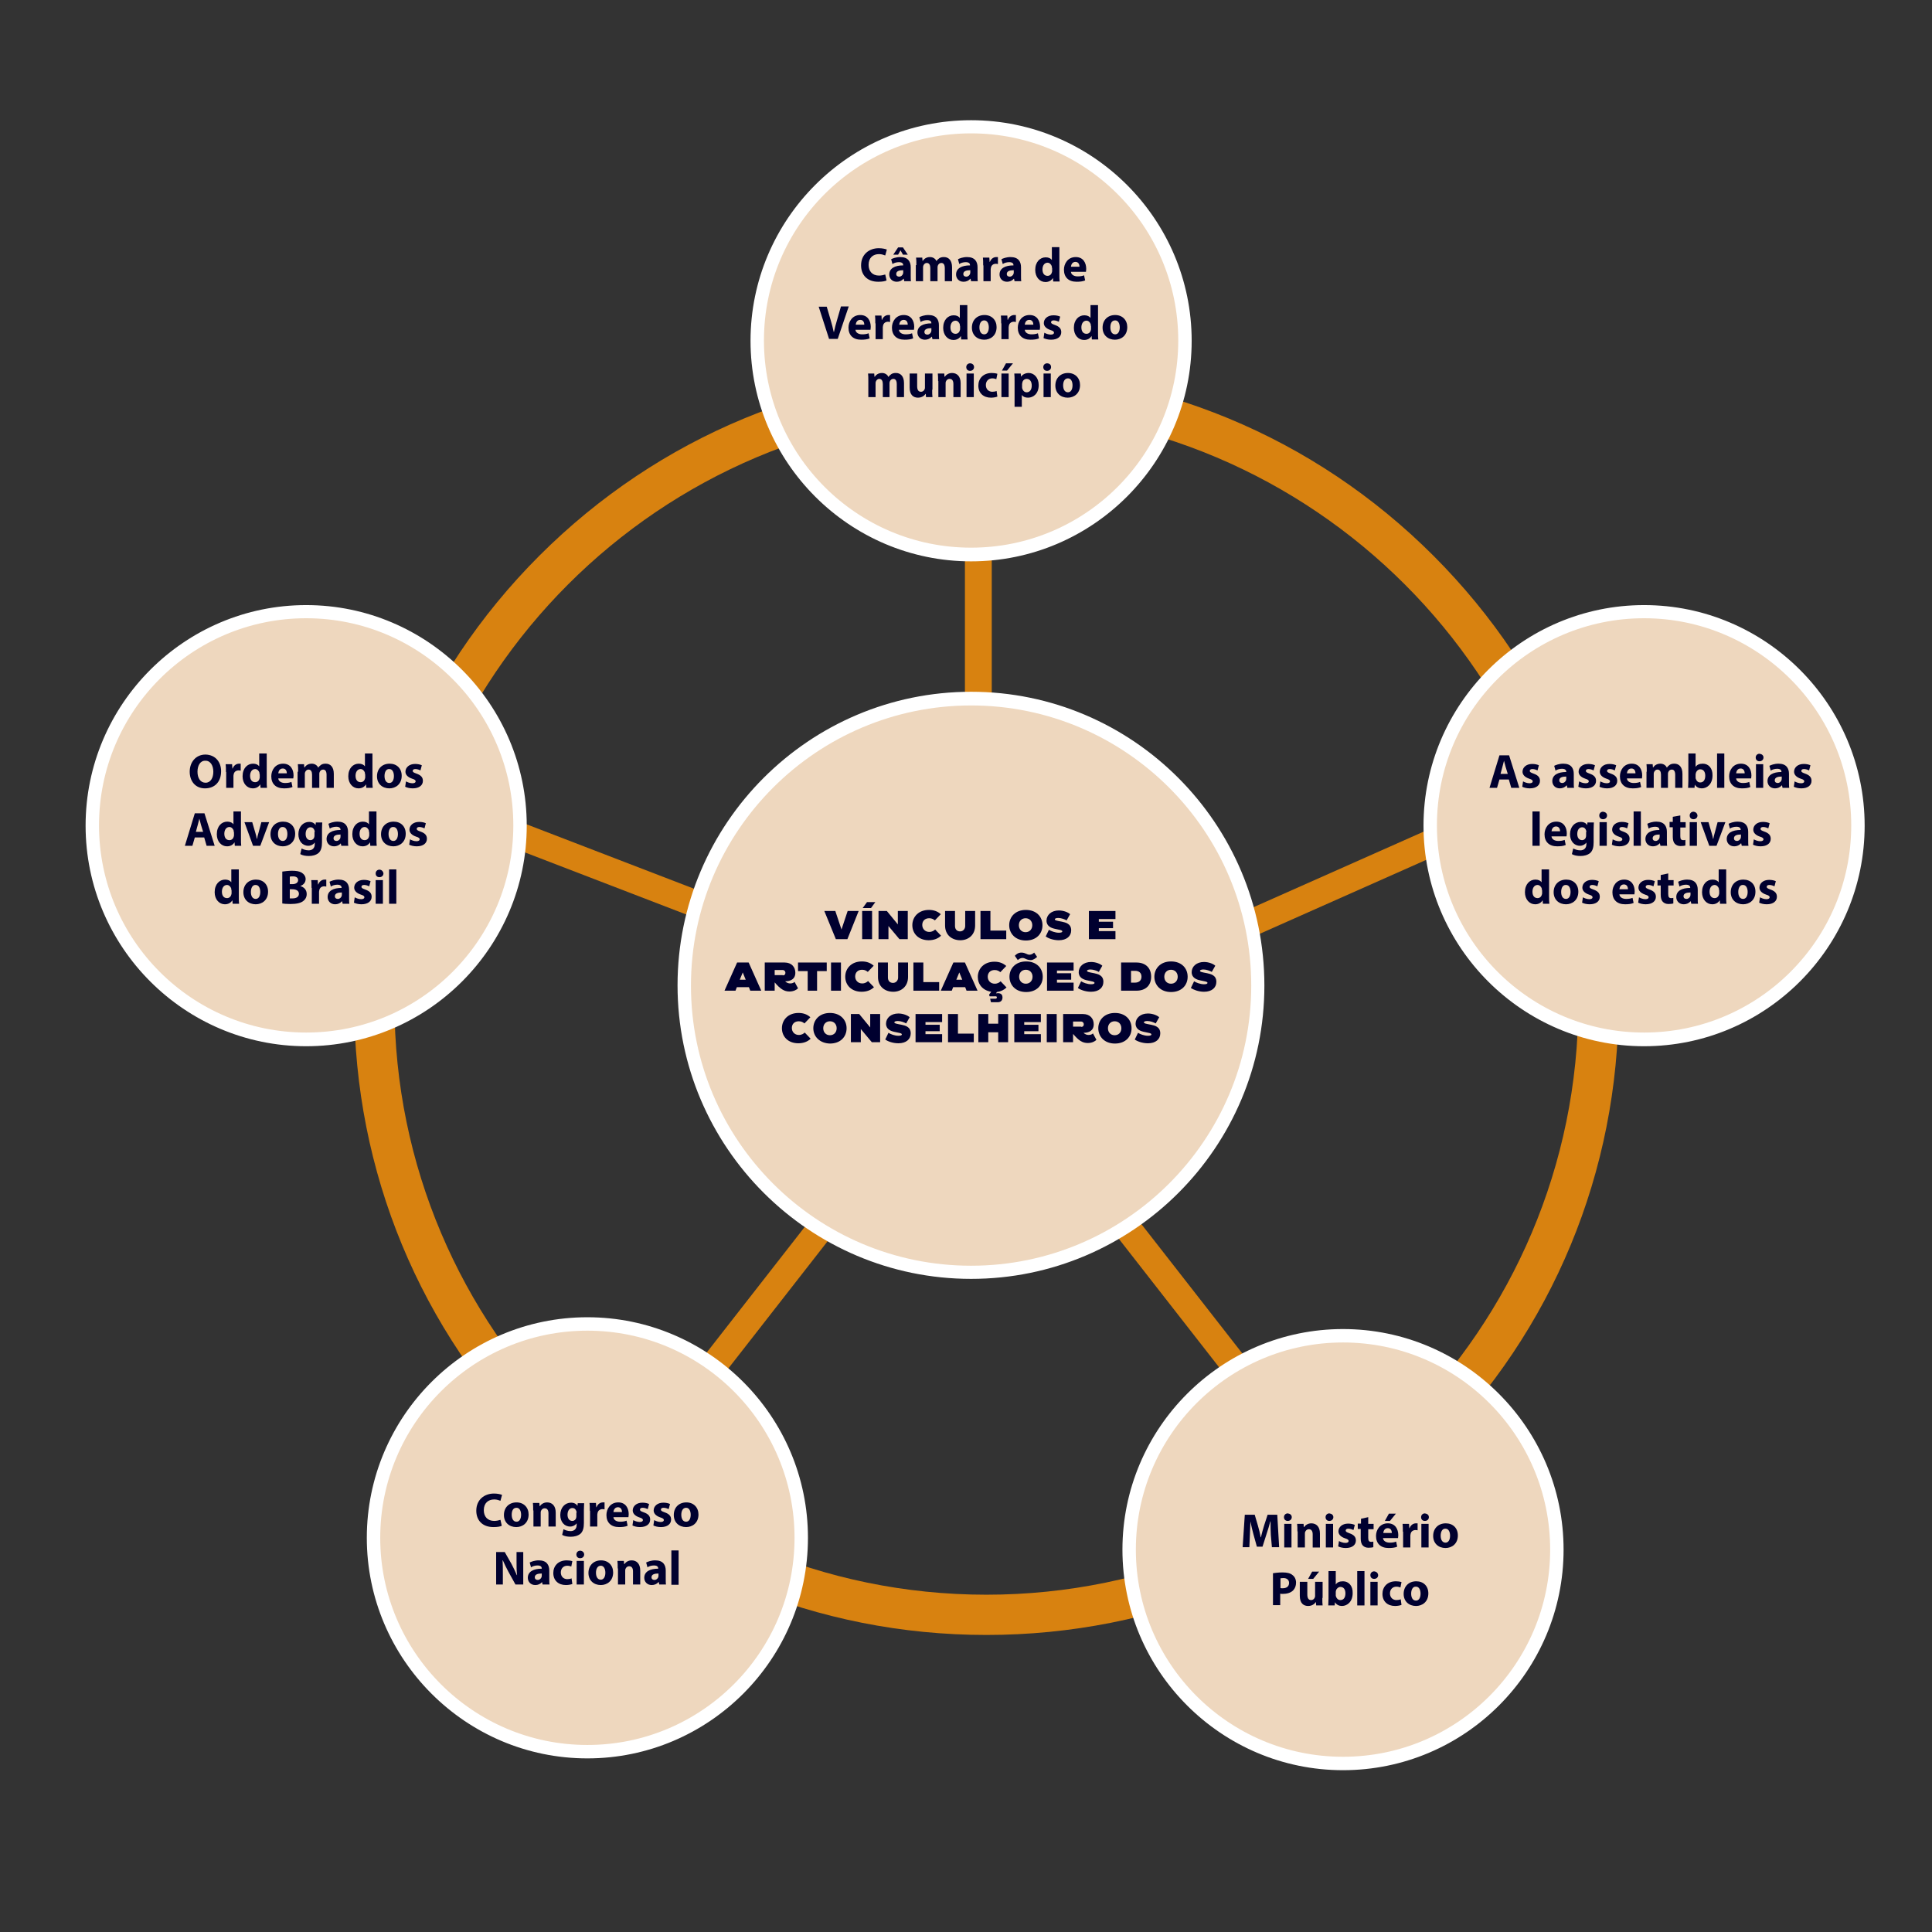 <?xml version="1.0" encoding="utf-8"?>
<!-- Generator: Adobe Illustrator 28.1.0, SVG Export Plug-In . SVG Version: 6.00 Build 0)  -->
<svg version="1.1" id="Layer_1" xmlns="http://www.w3.org/2000/svg" xmlns:xlink="http://www.w3.org/1999/xlink" x="0px" y="0px"
	 viewBox="0 0 720 720" style="enable-background:new 0 0 720 720;" xml:space="preserve">
<rect x="0" y="0" width="720" height="720" fill="#333333" stroke="none"/>
<style type="text/css">
	.st0{fill:#D88210;}
	.st1{fill:#EED7BE;}
	.st2{fill:#FFFFFF;}
	.st3{fill:#00002F;}
</style>
<g>
	<g>
		<g>
			
				<rect x="244.2" y="237.6" transform="matrix(0.359 -0.933 0.933 0.359 -151.119 445.821)" class="st0" width="10" height="190.8"/>
		</g>
		<g>
			<rect x="359.6" y="176.9" class="st0" width="10" height="190.8"/>
		</g>
		<g>
			
				<rect x="397.4" y="327.3" transform="matrix(0.914 -0.406 0.406 0.914 -92.432 228.475)" class="st0" width="190.8" height="10"/>
		</g>
		<g>
			
				<rect x="199.8" y="466.6" transform="matrix(0.615 -0.788 0.788 0.615 -258.257 414.343)" class="st0" width="190.8" height="10"/>
		</g>
		<g>
			
				<rect x="426.1" y="376.3" transform="matrix(0.788 -0.615 0.615 0.788 -198.897 364.848)" class="st0" width="10" height="190.8"/>
		</g>
	</g>
	<g>
		<path class="st0" d="M367.6,609.3c-62.9,0-122.1-24.5-166.6-69s-69-103.7-69-166.6c0-62.9,24.5-122.1,69-166.6s103.7-69,166.6-69
			c62.9,0,122.1,24.5,166.6,69s69,103.7,69,166.6c0,62.9-24.5,122.1-69,166.6S430.6,609.3,367.6,609.3z M367.6,153.1
			c-121.6,0-220.6,99-220.6,220.6c0,121.6,99,220.6,220.6,220.6c121.6,0,220.6-99,220.6-220.6C588.2,252.1,489.3,153.1,367.6,153.1z
			"/>
	</g>
</g>
<g>
	<g>
		<g>
			<circle class="st1" cx="361.9" cy="367.3" r="106.9"/>
		</g>
		<g>
			<path class="st2" d="M361.9,476.6c-60.3,0-109.4-49.1-109.4-109.4s49.1-109.4,109.4-109.4S471.2,307,471.2,367.3
				S422.2,476.6,361.9,476.6z M361.9,262.9c-57.5,0-104.4,46.8-104.4,104.4s46.8,104.4,104.4,104.4c57.5,0,104.4-46.8,104.4-104.4
				S419.4,262.9,361.9,262.9z"/>
		</g>
	</g>
	<g>
		<g>
			<path class="st3" d="M307.2,339.5h4.1l2.3,6.9l2.3-6.9h4.1l-4.2,10.5h-4.3L307.2,339.5z"/>
			<path class="st3" d="M321.3,339.5h3.7V350h-3.7V339.5z M323.1,336.2h3.1l-1.6,2.2h-3.1L323.1,336.2z"/>
			<path class="st3" d="M327.4,339.5h3.1l4.1,5v-5h3.7V350h-3.1l-4.1-4.9v4.9h-3.7V339.5z"/>
			<path class="st3" d="M340,344.8c0-3.1,2.3-5.7,6.2-5.7c1.9,0,3.3,0.6,4.4,1.6l-2.2,2.3c-0.5-0.4-1.1-0.8-2.1-0.8
				c-1.6,0-2.6,1-2.6,2.5c0,1.5,1.1,2.6,2.6,2.6c1.1,0,1.8-0.5,2.2-0.9l2.2,2.3c-1.1,1.1-2.7,1.7-4.6,1.7
				C342.3,350.4,340,347.9,340,344.8z"/>
			<path class="st3" d="M352.2,344.9v-5.4h3.7v5.6c0,1.2,0.7,2,1.9,2c1.1,0,1.9-0.9,1.9-2v-5.6h3.7v5.4c0,3.6-2.6,5.5-5.5,5.5
				C354.8,350.4,352.2,348.5,352.2,344.9z"/>
			<path class="st3" d="M365.4,339.5h3.7v7.3h5.9v3.2h-9.6V339.5z"/>
			<path class="st3" d="M376.1,344.8c0-3.1,2.3-5.7,6.2-5.7s6.2,2.5,6.2,5.7s-2.3,5.7-6.2,5.7S376.1,347.9,376.1,344.8z
				 M384.7,344.8c0-1.5-1-2.6-2.5-2.6s-2.5,1.1-2.5,2.6s1,2.6,2.5,2.6S384.7,346.3,384.7,344.8z"/>
			<path class="st3" d="M389.7,349l1.2-2.5c0.8,0.5,2.3,1.1,3.7,1.1c0.9,0,1.3-0.2,1.3-0.5c0-0.5-1.2-0.6-2.5-0.9
				c-1.6-0.3-3.4-1-3.4-3.1c0-2.1,1.8-3.8,4.6-3.8c1.9,0,3.6,0.8,4.2,1.4l-1.3,2.3c-0.7-0.4-2-0.9-3.1-0.9c-0.8,0-1.3,0.2-1.3,0.5
				c0,0.4,0.6,0.5,2.7,0.9c1.3,0.3,3.4,0.7,3.4,3.2c0,2.2-1.7,3.7-4.6,3.7C392.4,350.4,390.5,349.6,389.7,349z"/>
			<path class="st3" d="M405.8,339.5h9.9v3h-6.2v1h5.3v2.4h-5.3v1.1h6.2v3h-9.9V339.5z"/>
			<path class="st3" d="M274.7,358.7h4.3l4.7,10.5h-4.1l-0.5-1.3h-4.5l-0.5,1.3H270L274.7,358.7z M277.9,365.1l-1.1-2.7h0l-1.1,2.7
				H277.9z"/>
			<path class="st3" d="M288.7,366.1v3.1H285v-10.5h7.4c2.6,0,4,1.7,4,3.8c0,2.4-1.8,3.2-3.8,3.2c0.6,0.6,1.3,0.8,1.9,0.8
				c0.8,0,1.4-0.3,1.6-0.6l1.3,2.4c-0.4,0.5-1.6,1.2-3.2,1.2C292.3,369.5,290.8,368.6,288.7,366.1z M291.7,363.5c0.7,0,1-0.4,1-1
				c0-0.5-0.4-1-1-1h-3v1.9H291.7z"/>
			<path class="st3" d="M301,361.9h-3.6v-3.2h10.7v3.2h-3.6v7.3H301V361.9z"/>
			<path class="st3" d="M309.7,358.7h3.7v10.5h-3.7V358.7z"/>
			<path class="st3" d="M315,364c0-3.1,2.3-5.7,6.2-5.7c1.9,0,3.3,0.6,4.4,1.6l-2.2,2.3c-0.5-0.4-1.1-0.8-2.1-0.8
				c-1.6,0-2.6,1-2.6,2.5c0,1.5,1.1,2.6,2.6,2.6c1.1,0,1.8-0.5,2.2-0.9l2.2,2.3c-1.1,1.1-2.7,1.7-4.6,1.7
				C317.3,369.6,315,367.1,315,364z"/>
			<path class="st3" d="M327.2,364.1v-5.4h3.7v5.6c0,1.2,0.7,2,1.9,2c1.1,0,1.9-0.9,1.9-2v-5.6h3.7v5.4c0,3.6-2.6,5.5-5.5,5.5
				C329.8,369.6,327.2,367.7,327.2,364.1z"/>
			<path class="st3" d="M340.4,358.7h3.7v7.3h5.9v3.2h-9.6V358.7z"/>
			<path class="st3" d="M355.3,358.7h4.3l4.7,10.5h-4.1l-0.5-1.3h-4.5l-0.5,1.3h-4.1L355.3,358.7z M358.6,365.1l-1.1-2.7h0l-1.1,2.7
				H358.6z"/>
			<path class="st3" d="M373.6,371.7c0,1.2-0.7,1.8-1.8,1.8h-2.5l-0.3-1.3h1.6c0.5,0,0.9,0,0.9-0.5s-0.5-0.4-0.9-0.4h-1.8l-0.2-0.6
				l0.8-1.1c-3.2-0.5-5-2.8-5-5.5c0-3.1,2.3-5.7,6.2-5.7c1.9,0,3.3,0.6,4.4,1.6l-2.2,2.3c-0.5-0.4-1.1-0.8-2.1-0.8
				c-1.6,0-2.6,1-2.6,2.5c0,1.5,1.1,2.6,2.6,2.6c1.1,0,1.8-0.5,2.2-0.9l2.2,2.3c-0.9,0.9-2.1,1.5-3.6,1.7l-0.3,0.5
				C372.2,370,373.6,370.1,373.6,371.7z"/>
			<path class="st3" d="M376.2,364c0-3.1,2.3-5.7,6.2-5.7s6.2,2.5,6.2,5.7s-2.3,5.7-6.2,5.7S376.2,367.1,376.2,364z M378.2,356.2
				c0.4-0.5,1.3-1.2,2.4-1.2c1.6,0,2,0.8,3.1,0.8c0.7,0,1.4-0.5,1.7-0.8l1.1,1.6c-0.5,0.5-1.5,1.2-2.3,1.2c-1.7,0-2.1-0.8-3.2-0.8
				c-0.7,0-1.4,0.5-1.7,0.8L378.2,356.2z M384.8,364c0-1.5-1-2.6-2.5-2.6s-2.5,1.1-2.5,2.6s1,2.6,2.5,2.6S384.8,365.5,384.8,364z"/>
			<path class="st3" d="M390.2,358.7h9.9v3h-6.2v1h5.3v2.4h-5.3v1.1h6.2v3h-9.9V358.7z"/>
			<path class="st3" d="M401.7,368.2l1.2-2.5c0.8,0.5,2.3,1.1,3.7,1.1c0.9,0,1.3-0.2,1.3-0.5c0-0.5-1.2-0.6-2.5-0.9
				c-1.6-0.3-3.4-1-3.4-3.1c0-2.1,1.8-3.8,4.6-3.8c1.9,0,3.6,0.8,4.2,1.4l-1.3,2.3c-0.7-0.4-2-0.9-3.1-0.9c-0.8,0-1.3,0.2-1.3,0.5
				c0,0.4,0.6,0.5,2.7,0.9c1.3,0.3,3.4,0.7,3.4,3.2c0,2.2-1.7,3.7-4.6,3.7C404.4,369.6,402.5,368.8,401.7,368.2z"/>
			<path class="st3" d="M417.8,358.7h5.7c3.5,0,5.5,2.1,5.5,5.3s-2,5.2-5.5,5.2h-5.7V358.7z M423,366.2c1.3,0,2.4-0.7,2.4-2.2
				c0-1.5-1-2.2-2.4-2.2h-1.5v4.4H423z"/>
			<path class="st3" d="M430.2,364c0-3.1,2.3-5.7,6.2-5.7s6.2,2.5,6.2,5.7s-2.3,5.7-6.2,5.7S430.2,367.1,430.2,364z M438.9,364
				c0-1.5-1-2.6-2.5-2.6s-2.5,1.1-2.5,2.6s1,2.6,2.5,2.6S438.9,365.5,438.9,364z"/>
			<path class="st3" d="M443.8,368.2l1.2-2.5c0.8,0.5,2.3,1.1,3.7,1.1c0.9,0,1.3-0.2,1.3-0.5c0-0.5-1.2-0.6-2.5-0.9
				c-1.6-0.3-3.4-1-3.4-3.1c0-2.1,1.8-3.8,4.6-3.8c1.9,0,3.6,0.8,4.2,1.4l-1.3,2.3c-0.7-0.4-2-0.9-3.1-0.9c-0.8,0-1.3,0.2-1.3,0.5
				c0,0.4,0.6,0.5,2.7,0.9c1.3,0.3,3.4,0.7,3.4,3.2c0,2.2-1.7,3.7-4.6,3.7C446.6,369.6,444.7,368.8,443.8,368.2z"/>
			<path class="st3" d="M291.4,383.2c0-3.1,2.3-5.7,6.2-5.7c1.9,0,3.3,0.6,4.4,1.6l-2.2,2.3c-0.5-0.4-1.1-0.8-2.1-0.8
				c-1.6,0-2.6,1-2.6,2.5s1.1,2.6,2.6,2.6c1.1,0,1.8-0.5,2.2-0.9l2.2,2.3c-1.1,1.1-2.7,1.7-4.6,1.7
				C293.7,388.8,291.4,386.3,291.4,383.2z"/>
			<path class="st3" d="M303.1,383.2c0-3.1,2.3-5.7,6.2-5.7c3.8,0,6.2,2.5,6.2,5.7s-2.3,5.7-6.2,5.7
				C305.5,388.8,303.1,386.3,303.1,383.2z M311.8,383.2c0-1.5-1-2.6-2.5-2.6s-2.5,1.1-2.5,2.6s1,2.6,2.5,2.6
				S311.8,384.7,311.8,383.2z"/>
			<path class="st3" d="M317.1,377.9h3.1l4.1,5v-5h3.7v10.5h-3.1l-4.1-4.9v4.9h-3.7V377.9z"/>
			<path class="st3" d="M329.9,387.4l1.2-2.5c0.8,0.5,2.3,1.1,3.7,1.1c0.9,0,1.3-0.2,1.3-0.5c0-0.5-1.2-0.6-2.5-0.9
				c-1.6-0.3-3.4-1-3.4-3.1c0-2.1,1.8-3.8,4.6-3.8c1.9,0,3.6,0.8,4.2,1.4l-1.3,2.3c-0.7-0.4-2-0.9-3.1-0.9c-0.8,0-1.3,0.2-1.3,0.5
				c0,0.4,0.6,0.5,2.7,0.9c1.3,0.3,3.4,0.7,3.4,3.2c0,2.2-1.7,3.7-4.6,3.7C332.6,388.8,330.7,388,329.9,387.4z"/>
			<path class="st3" d="M341.2,377.9h9.9v3h-6.2v1h5.3v2.4h-5.3v1.1h6.2v3h-9.9V377.9z"/>
			<path class="st3" d="M353.3,377.9h3.7v7.3h5.9v3.2h-9.6V377.9z"/>
			<path class="st3" d="M364.6,377.9h3.7v3.6h3.7v-3.6h3.7v10.5H372v-3.7h-3.7v3.7h-3.7V377.9z"/>
			<path class="st3" d="M378,377.9h9.9v3h-6.2v1h5.3v2.4h-5.3v1.1h6.2v3H378V377.9z"/>
			<path class="st3" d="M390.1,377.9h3.7v10.5h-3.7V377.9z"/>
			<path class="st3" d="M399.9,385.3v3.1h-3.7v-10.5h7.4c2.6,0,4,1.7,4,3.8c0,2.4-1.8,3.2-3.8,3.2c0.6,0.6,1.3,0.8,1.9,0.8
				c0.8,0,1.4-0.3,1.6-0.6l1.3,2.4c-0.4,0.5-1.6,1.2-3.2,1.2C403.4,388.7,402,387.8,399.9,385.3z M402.9,382.7c0.7,0,1-0.4,1-1
				c0-0.5-0.4-1-1-1h-3v1.9H402.9z"/>
			<path class="st3" d="M409.3,383.2c0-3.1,2.3-5.7,6.2-5.7s6.2,2.5,6.2,5.7s-2.3,5.7-6.2,5.7S409.3,386.3,409.3,383.2z
				 M417.9,383.2c0-1.5-1-2.6-2.5-2.6s-2.5,1.1-2.5,2.6s1,2.6,2.5,2.6S417.9,384.7,417.9,383.2z"/>
			<path class="st3" d="M422.9,387.4l1.2-2.5c0.8,0.5,2.3,1.1,3.7,1.1c0.9,0,1.3-0.2,1.3-0.5c0-0.5-1.2-0.6-2.5-0.9
				c-1.6-0.3-3.4-1-3.4-3.1c0-2.1,1.8-3.8,4.6-3.8c1.9,0,3.6,0.8,4.2,1.4l-1.3,2.3c-0.7-0.4-2-0.9-3.1-0.9c-0.8,0-1.3,0.2-1.3,0.5
				c0,0.4,0.6,0.5,2.7,0.9c1.3,0.3,3.4,0.7,3.4,3.2c0,2.2-1.7,3.7-4.6,3.7C425.6,388.8,423.7,388,422.9,387.4z"/>
		</g>
	</g>
</g>
<g>
	<g>
		<g>
			<circle class="st1" cx="361.9" cy="126.9" r="79.7"/>
		</g>
		<g>
			<path class="st2" d="M361.9,209.2c-45.3,0-82.2-36.9-82.2-82.2s36.9-82.2,82.2-82.2s82.2,36.9,82.2,82.2S407.2,209.2,361.9,209.2
				z M361.9,49.7c-42.6,0-77.2,34.6-77.2,77.2c0,42.6,34.6,77.2,77.2,77.2c42.6,0,77.2-34.6,77.2-77.2
				C439.1,84.3,404.5,49.7,361.9,49.7z"/>
		</g>
	</g>
	<g>
		<g>
			<path class="st3" d="M330.4,104.5c-0.5,0.3-1.6,0.5-3.1,0.5c-4.2,0-6.4-2.6-6.4-6.1c0-4.1,3-6.4,6.6-6.4c1.4,0,2.5,0.3,3,0.5
				l-0.6,2.2c-0.6-0.2-1.3-0.5-2.3-0.5c-2.2,0-3.9,1.3-3.9,4c0,2.4,1.4,4,3.9,4c0.8,0,1.7-0.2,2.3-0.4L330.4,104.5z"/>
			<path class="st3" d="M337,104.8l-0.2-0.9h-0.1c-0.6,0.7-1.5,1.1-2.5,1.1c-1.8,0-2.8-1.3-2.8-2.7c0-2.3,2.1-3.4,5.2-3.4v-0.1
				c0-0.5-0.3-1.1-1.6-1.1c-0.9,0-1.9,0.3-2.4,0.7l-0.5-1.8c0.6-0.3,1.8-0.8,3.4-0.8c2.9,0,3.9,1.7,3.9,3.8v3.1c0,0.8,0,1.7,0.1,2.1
				H337z M336.5,92.2l1.8,2.7h-1.8l-0.9-1.6h0l-0.9,1.6h-1.8l1.8-2.7H336.5z M336.6,100.7c-1.4,0-2.6,0.3-2.6,1.4c0,0.7,0.5,1,1.1,1
				c0.7,0,1.2-0.5,1.4-1c0-0.1,0.1-0.3,0.1-0.5V100.7z"/>
			<path class="st3" d="M341.5,98.8c0-1.1,0-2-0.1-2.8h2.3l0.1,1.2h0.1c0.4-0.6,1.2-1.4,2.7-1.4c1.1,0,2,0.6,2.4,1.5h0
				c0.3-0.5,0.7-0.8,1.1-1.1c0.5-0.3,1-0.4,1.7-0.4c1.7,0,3,1.2,3,3.8v5.2h-2.7v-4.8c0-1.3-0.4-2-1.3-2c-0.6,0-1.1,0.4-1.3,1
				c-0.1,0.2-0.1,0.5-0.1,0.7v5.1h-2.7v-4.9c0-1.1-0.4-1.9-1.3-1.9c-0.7,0-1.1,0.5-1.3,1c-0.1,0.2-0.1,0.5-0.1,0.7v5.1h-2.7V98.8z"
				/>
			<path class="st3" d="M361.9,104.8l-0.2-0.9h-0.1c-0.6,0.7-1.5,1.1-2.5,1.1c-1.8,0-2.8-1.3-2.8-2.7c0-2.3,2.1-3.4,5.2-3.4v-0.1
				c0-0.5-0.3-1.1-1.6-1.1c-0.9,0-1.9,0.3-2.4,0.7l-0.5-1.8c0.6-0.3,1.8-0.8,3.4-0.8c2.9,0,3.9,1.7,3.9,3.8v3.1c0,0.8,0,1.7,0.1,2.1
				H361.9z M361.6,100.7c-1.4,0-2.6,0.3-2.6,1.4c0,0.7,0.5,1,1.1,1c0.7,0,1.2-0.5,1.4-1c0-0.1,0.1-0.3,0.1-0.5V100.7z"/>
			<path class="st3" d="M366.4,98.9c0-1.3,0-2.1-0.1-2.9h2.4l0.1,1.6h0.1c0.5-1.3,1.5-1.8,2.4-1.8c0.3,0,0.4,0,0.6,0v2.6
				c-0.2,0-0.4-0.1-0.7-0.1c-1,0-1.7,0.5-1.9,1.4c0,0.2-0.1,0.4-0.1,0.6v4.5h-2.7V98.9z"/>
			<path class="st3" d="M378.1,104.8l-0.2-0.9h-0.1c-0.6,0.7-1.5,1.1-2.5,1.1c-1.8,0-2.8-1.3-2.8-2.7c0-2.3,2.1-3.4,5.2-3.4v-0.1
				c0-0.5-0.3-1.1-1.6-1.1c-0.9,0-1.9,0.3-2.4,0.7l-0.5-1.8c0.6-0.3,1.8-0.8,3.4-0.8c2.9,0,3.9,1.7,3.9,3.8v3.1c0,0.8,0,1.7,0.1,2.1
				H378.1z M377.8,100.7c-1.4,0-2.6,0.3-2.6,1.4c0,0.7,0.5,1,1.1,1c0.7,0,1.2-0.5,1.4-1c0-0.1,0.1-0.3,0.1-0.5V100.7z"/>
			<path class="st3" d="M394.8,92.1v10.2c0,1,0,2,0.1,2.6h-2.4l-0.1-1.3h0c-0.6,1-1.6,1.5-2.8,1.5c-2.1,0-3.8-1.8-3.8-4.5
				c0-3,1.8-4.7,3.9-4.7c1.1,0,1.9,0.4,2.3,1h0v-4.8H394.8z M392,99.8c0-0.1,0-0.3,0-0.5c-0.2-0.7-0.8-1.4-1.6-1.4
				c-1.2,0-1.9,1.1-1.9,2.5c0,1.5,0.7,2.4,1.9,2.4c0.8,0,1.4-0.5,1.6-1.3c0.1-0.2,0.1-0.4,0.1-0.6V99.8z"/>
			<path class="st3" d="M399.1,101.3c0.1,1.1,1.2,1.7,2.5,1.7c0.9,0,1.7-0.1,2.4-0.4l0.4,1.9c-0.9,0.4-2,0.5-3.2,0.5
				c-3,0-4.7-1.7-4.7-4.5c0-2.2,1.4-4.7,4.4-4.7c2.8,0,3.9,2.2,3.9,4.4c0,0.5-0.1,0.9-0.1,1.1H399.1z M402.3,99.4
				c0-0.7-0.3-1.8-1.5-1.8c-1.2,0-1.6,1-1.7,1.8H402.3z"/>
			<path class="st3" d="M309,126.4l-3.9-12.1h3l1.5,5.1c0.4,1.4,0.8,2.8,1.1,4.3h0.1c0.3-1.5,0.7-2.9,1.1-4.3l1.5-5.2h2.9l-4.1,12.1
				H309z"/>
			<path class="st3" d="M318.8,122.9c0.1,1.1,1.2,1.7,2.5,1.7c0.9,0,1.7-0.1,2.4-0.4l0.4,1.9c-0.9,0.4-2,0.5-3.2,0.5
				c-3,0-4.7-1.7-4.7-4.5c0-2.2,1.4-4.7,4.4-4.7c2.8,0,3.9,2.2,3.9,4.4c0,0.5-0.1,0.9-0.1,1.1H318.8z M322.1,121
				c0-0.7-0.3-1.8-1.5-1.8c-1.2,0-1.6,1-1.7,1.8H322.1z"/>
			<path class="st3" d="M326.2,120.5c0-1.3,0-2.1-0.1-2.9h2.4l0.1,1.6h0.1c0.5-1.3,1.5-1.8,2.4-1.8c0.3,0,0.4,0,0.6,0v2.6
				c-0.2,0-0.4-0.1-0.7-0.1c-1,0-1.7,0.5-1.9,1.4c0,0.2-0.1,0.4-0.1,0.6v4.5h-2.7V120.5z"/>
			<path class="st3" d="M335,122.9c0.1,1.1,1.2,1.7,2.5,1.7c0.9,0,1.7-0.1,2.4-0.4l0.4,1.9c-0.9,0.4-2,0.5-3.2,0.5
				c-3,0-4.7-1.7-4.7-4.5c0-2.2,1.4-4.7,4.4-4.7c2.8,0,3.9,2.2,3.9,4.4c0,0.5-0.1,0.9-0.1,1.1H335z M338.3,121
				c0-0.7-0.3-1.8-1.5-1.8c-1.2,0-1.6,1-1.7,1.8H338.3z"/>
			<path class="st3" d="M347.5,126.4l-0.2-0.9h-0.1c-0.6,0.7-1.5,1.1-2.5,1.1c-1.8,0-2.8-1.3-2.8-2.7c0-2.3,2.1-3.4,5.2-3.4v-0.1
				c0-0.5-0.3-1.1-1.6-1.1c-0.9,0-1.9,0.3-2.4,0.7l-0.5-1.8c0.6-0.3,1.8-0.8,3.4-0.8c2.9,0,3.9,1.7,3.9,3.8v3.1c0,0.8,0,1.7,0.1,2.1
				H347.5z M347.1,122.3c-1.4,0-2.6,0.3-2.6,1.4c0,0.7,0.5,1,1.1,1c0.7,0,1.2-0.5,1.4-1c0-0.1,0.1-0.3,0.1-0.5V122.3z"/>
			<path class="st3" d="M360.5,113.7v10.2c0,1,0,2,0.1,2.6h-2.4l-0.1-1.3h0c-0.6,1-1.6,1.5-2.8,1.5c-2.1,0-3.8-1.8-3.8-4.5
				c0-3,1.8-4.7,3.9-4.7c1.1,0,1.9,0.4,2.3,1h0v-4.8H360.5z M357.7,121.4c0-0.1,0-0.3,0-0.5c-0.2-0.7-0.8-1.4-1.6-1.4
				c-1.2,0-1.9,1.1-1.9,2.5c0,1.5,0.7,2.4,1.9,2.4c0.8,0,1.4-0.5,1.6-1.3c0.1-0.2,0.1-0.4,0.1-0.6V121.4z"/>
			<path class="st3" d="M371.4,121.9c0,3.2-2.3,4.7-4.6,4.7c-2.6,0-4.6-1.7-4.6-4.5s1.9-4.7,4.7-4.7
				C369.6,117.4,371.4,119.3,371.4,121.9z M365,122c0,1.5,0.6,2.6,1.8,2.6c1.1,0,1.7-1.1,1.7-2.6c0-1.3-0.5-2.6-1.7-2.6
				C365.5,119.4,365,120.7,365,122z"/>
			<path class="st3" d="M373.1,120.5c0-1.3,0-2.1-0.1-2.9h2.4l0.1,1.6h0.1c0.5-1.3,1.5-1.8,2.4-1.8c0.3,0,0.4,0,0.6,0v2.6
				c-0.2,0-0.4-0.1-0.7-0.1c-1,0-1.7,0.5-1.9,1.4c0,0.2-0.1,0.4-0.1,0.6v4.5h-2.7V120.5z"/>
			<path class="st3" d="M381.9,122.9c0.1,1.1,1.2,1.7,2.5,1.7c0.9,0,1.7-0.1,2.4-0.4l0.4,1.9c-0.9,0.4-2,0.5-3.2,0.5
				c-3,0-4.7-1.7-4.7-4.5c0-2.2,1.4-4.7,4.4-4.7c2.8,0,3.9,2.2,3.9,4.4c0,0.5-0.1,0.9-0.1,1.1H381.9z M385.1,121
				c0-0.7-0.3-1.8-1.5-1.8c-1.2,0-1.6,1-1.7,1.8H385.1z"/>
			<path class="st3" d="M389.2,124c0.5,0.3,1.5,0.7,2.4,0.7c0.8,0,1.2-0.3,1.2-0.7s-0.3-0.7-1.3-1c-1.8-0.6-2.5-1.6-2.5-2.6
				c0-1.6,1.4-2.9,3.6-2.9c1,0,1.9,0.2,2.5,0.5l-0.5,1.9c-0.4-0.2-1.2-0.5-1.9-0.5c-0.7,0-1,0.3-1,0.7c0,0.4,0.3,0.6,1.4,1
				c1.7,0.6,2.4,1.4,2.4,2.7c0,1.6-1.3,2.8-3.8,2.8c-1.2,0-2.2-0.3-2.8-0.6L389.2,124z"/>
			<path class="st3" d="M409.2,113.7v10.2c0,1,0,2,0.1,2.6h-2.4l-0.1-1.3h0c-0.6,1-1.6,1.5-2.8,1.5c-2.1,0-3.8-1.8-3.8-4.5
				c0-3,1.8-4.7,3.9-4.7c1.1,0,1.9,0.4,2.3,1h0v-4.8H409.2z M406.5,121.4c0-0.1,0-0.3,0-0.5c-0.2-0.7-0.8-1.4-1.6-1.4
				c-1.2,0-1.9,1.1-1.9,2.5c0,1.5,0.7,2.4,1.9,2.4c0.8,0,1.4-0.5,1.6-1.3c0.1-0.2,0.1-0.4,0.1-0.6V121.4z"/>
			<path class="st3" d="M420.1,121.9c0,3.2-2.3,4.7-4.6,4.7c-2.6,0-4.6-1.7-4.6-4.5s1.9-4.7,4.7-4.7
				C418.3,117.4,420.1,119.3,420.1,121.9z M413.8,122c0,1.5,0.6,2.6,1.8,2.6c1.1,0,1.7-1.1,1.7-2.6c0-1.3-0.5-2.6-1.7-2.6
				C414.2,119.4,413.8,120.7,413.8,122z"/>
			<path class="st3" d="M323.6,142c0-1.1,0-2-0.1-2.8h2.3l0.1,1.2h0.1c0.4-0.6,1.2-1.4,2.7-1.4c1.1,0,2,0.6,2.4,1.5h0
				c0.3-0.5,0.7-0.8,1.1-1.1c0.5-0.3,1-0.4,1.7-0.4c1.7,0,3,1.2,3,3.8v5.2h-2.7v-4.8c0-1.3-0.4-2-1.3-2c-0.6,0-1.1,0.4-1.3,1
				c-0.1,0.2-0.1,0.5-0.1,0.7v5.1H329v-4.9c0-1.1-0.4-1.9-1.3-1.9c-0.7,0-1.1,0.5-1.3,1c-0.1,0.2-0.1,0.5-0.1,0.7v5.1h-2.7V142z"/>
			<path class="st3" d="M347.4,145.2c0,1.2,0,2.1,0.1,2.8h-2.4l-0.1-1.2h-0.1c-0.3,0.5-1.2,1.4-2.8,1.4c-1.8,0-3.1-1.1-3.1-3.8v-5.2
				h2.8v4.7c0,1.3,0.4,2.1,1.4,2.1c0.8,0,1.2-0.5,1.4-1c0.1-0.2,0.1-0.4,0.1-0.6v-5.2h2.8V145.2z"/>
			<path class="st3" d="M349.6,142c0-1.1,0-2-0.1-2.8h2.4l0.1,1.2h0.1c0.4-0.6,1.3-1.4,2.7-1.4c1.8,0,3.2,1.2,3.2,3.8v5.2h-2.7v-4.9
				c0-1.1-0.4-1.9-1.4-1.9c-0.8,0-1.2,0.5-1.4,1c-0.1,0.2-0.1,0.4-0.1,0.7v5.1h-2.7V142z"/>
			<path class="st3" d="M363,136.8c0,0.8-0.6,1.4-1.5,1.4c-0.9,0-1.4-0.6-1.4-1.4c0-0.8,0.6-1.4,1.4-1.4
				C362.4,135.4,363,136,363,136.8z M360.2,148v-8.8h2.7v8.8H360.2z"/>
			<path class="st3" d="M371.7,147.8c-0.5,0.2-1.4,0.4-2.4,0.4c-2.8,0-4.7-1.7-4.7-4.5c0-2.6,1.8-4.7,5-4.7c0.7,0,1.5,0.1,2.1,0.3
				l-0.4,2c-0.3-0.1-0.8-0.3-1.5-0.3c-1.4,0-2.4,1-2.4,2.5c0,1.6,1.1,2.5,2.4,2.5c0.6,0,1.2-0.1,1.6-0.3L371.7,147.8z"/>
			<path class="st3" d="M373.2,148v-8.8h2.7v8.8H373.2z M377.5,135.4l-2.2,2.7h-1.9l1.5-2.7H377.5z"/>
			<path class="st3" d="M378.1,142.2c0-1.2,0-2.1-0.1-3h2.4l0.1,1.2h0c0.6-0.9,1.7-1.4,2.9-1.4c1.9,0,3.7,1.7,3.7,4.5
				c0,3.2-2,4.7-4,4.7c-1.1,0-1.9-0.4-2.3-1h0v4.4h-2.7V142.2z M380.9,144.3c0,0.2,0,0.4,0.1,0.6c0.2,0.7,0.8,1.3,1.6,1.3
				c1.2,0,1.9-1,1.9-2.5c0-1.4-0.6-2.5-1.9-2.5c-0.8,0-1.5,0.6-1.6,1.4c0,0.1-0.1,0.3-0.1,0.5V144.3z"/>
			<path class="st3" d="M391.7,136.8c0,0.8-0.6,1.4-1.5,1.4c-0.9,0-1.4-0.6-1.4-1.4c0-0.8,0.6-1.4,1.4-1.4
				C391.2,135.4,391.7,136,391.7,136.8z M388.9,148v-8.8h2.7v8.8H388.9z"/>
			<path class="st3" d="M402.5,143.5c0,3.2-2.3,4.7-4.6,4.7c-2.6,0-4.6-1.7-4.6-4.5s1.9-4.7,4.7-4.7
				C400.7,139,402.5,140.9,402.5,143.5z M396.2,143.6c0,1.5,0.6,2.6,1.8,2.6c1.1,0,1.7-1.1,1.7-2.6c0-1.3-0.5-2.6-1.7-2.6
				C396.7,141,396.2,142.3,396.2,143.6z"/>
		</g>
	</g>
</g>
<g>
	<g>
		<g>
			<circle class="st1" cx="612.7" cy="307.6" r="79.7"/>
		</g>
		<g>
			<path class="st2" d="M612.7,389.9c-45.3,0-82.2-36.9-82.2-82.2s36.9-82.2,82.2-82.2c45.3,0,82.2,36.9,82.2,82.2
				S658,389.9,612.7,389.9z M612.7,230.4c-42.6,0-77.2,34.6-77.2,77.2c0,42.6,34.6,77.2,77.2,77.2c42.6,0,77.2-34.6,77.2-77.2
				C689.9,265.1,655.2,230.4,612.7,230.4z"/>
		</g>
	</g>
	<g>
		<g>
			<path class="st3" d="M558.8,290.5l-0.9,3.1h-2.8l3.7-12.1h3.6l3.8,12.1h-3l-0.9-3.1H558.8z M561.9,288.4l-0.8-2.6
				c-0.2-0.7-0.4-1.6-0.6-2.3h0c-0.2,0.7-0.4,1.6-0.6,2.3l-0.7,2.6H561.9z"/>
			<path class="st3" d="M567.6,291.2c0.5,0.3,1.5,0.7,2.4,0.7c0.8,0,1.2-0.3,1.2-0.7s-0.3-0.7-1.3-1c-1.8-0.6-2.5-1.6-2.5-2.6
				c0-1.6,1.4-2.9,3.6-2.9c1,0,1.9,0.2,2.5,0.5l-0.5,1.9c-0.4-0.2-1.2-0.5-1.9-0.5c-0.7,0-1,0.3-1,0.7c0,0.4,0.3,0.6,1.4,1
				c1.7,0.6,2.4,1.4,2.4,2.7c0,1.6-1.3,2.8-3.8,2.8c-1.2,0-2.2-0.3-2.8-0.6L567.6,291.2z"/>
			<path class="st3" d="M584.1,293.6l-0.2-0.9h-0.1c-0.6,0.7-1.5,1.1-2.5,1.1c-1.8,0-2.8-1.3-2.8-2.7c0-2.3,2.1-3.4,5.2-3.4v-0.1
				c0-0.5-0.3-1.1-1.6-1.1c-0.9,0-1.9,0.3-2.4,0.7l-0.5-1.8c0.6-0.3,1.8-0.8,3.4-0.8c2.9,0,3.9,1.7,3.9,3.8v3.1c0,0.8,0,1.7,0.1,2.1
				H584.1z M583.7,289.4c-1.4,0-2.6,0.3-2.6,1.4c0,0.7,0.5,1,1.1,1c0.7,0,1.2-0.5,1.4-1c0-0.1,0.1-0.3,0.1-0.5V289.4z"/>
			<path class="st3" d="M588.5,291.2c0.5,0.3,1.5,0.7,2.4,0.7c0.8,0,1.2-0.3,1.2-0.7s-0.3-0.7-1.3-1c-1.8-0.6-2.5-1.6-2.5-2.6
				c0-1.6,1.4-2.9,3.6-2.9c1,0,1.9,0.2,2.5,0.5l-0.5,1.9c-0.4-0.2-1.2-0.5-1.9-0.5c-0.7,0-1,0.3-1,0.7c0,0.4,0.3,0.6,1.4,1
				c1.7,0.6,2.4,1.4,2.4,2.7c0,1.6-1.3,2.8-3.8,2.8c-1.2,0-2.2-0.3-2.8-0.6L588.5,291.2z"/>
			<path class="st3" d="M596.4,291.2c0.5,0.3,1.5,0.7,2.4,0.7c0.8,0,1.2-0.3,1.2-0.7s-0.3-0.7-1.3-1c-1.8-0.6-2.5-1.6-2.5-2.6
				c0-1.6,1.4-2.9,3.6-2.9c1,0,1.9,0.2,2.5,0.5l-0.5,1.9c-0.4-0.2-1.2-0.5-1.9-0.5c-0.7,0-1,0.3-1,0.7c0,0.4,0.3,0.6,1.4,1
				c1.7,0.6,2.4,1.4,2.4,2.7c0,1.6-1.3,2.8-3.8,2.8c-1.2,0-2.2-0.3-2.8-0.6L596.4,291.2z"/>
			<path class="st3" d="M606.3,290.1c0.1,1.1,1.2,1.7,2.5,1.7c0.9,0,1.7-0.1,2.4-0.4l0.4,1.9c-0.9,0.4-2,0.5-3.2,0.5
				c-3,0-4.7-1.7-4.7-4.5c0-2.2,1.4-4.7,4.4-4.7c2.8,0,3.9,2.2,3.9,4.4c0,0.5-0.1,0.9-0.1,1.1H606.3z M609.5,288.2
				c0-0.7-0.3-1.8-1.5-1.8c-1.2,0-1.6,1-1.7,1.8H609.5z"/>
			<path class="st3" d="M613.7,287.6c0-1.1,0-2-0.1-2.8h2.3l0.1,1.2h0.1c0.4-0.6,1.2-1.4,2.7-1.4c1.1,0,2,0.6,2.4,1.5h0
				c0.3-0.5,0.7-0.8,1.1-1.1c0.5-0.3,1-0.4,1.7-0.4c1.7,0,3,1.2,3,3.8v5.2h-2.7v-4.8c0-1.3-0.4-2-1.3-2c-0.6,0-1.1,0.4-1.3,1
				c-0.1,0.2-0.1,0.5-0.1,0.7v5.1H619v-4.9c0-1.1-0.4-1.9-1.3-1.9c-0.7,0-1.1,0.5-1.3,1c-0.1,0.2-0.1,0.5-0.1,0.7v5.1h-2.7V287.6z"
				/>
			<path class="st3" d="M629.1,293.6c0-0.6,0.1-1.6,0.1-2.6v-10.2h2.7v5h0c0.5-0.8,1.4-1.2,2.7-1.2c2.1,0,3.7,1.7,3.6,4.4
				c0,3.2-2,4.8-4,4.8c-1,0-2-0.4-2.6-1.4h0l-0.1,1.2H629.1z M631.9,289.8c0,0.2,0,0.3,0.1,0.5c0.2,0.7,0.8,1.3,1.6,1.3
				c1.2,0,1.9-0.9,1.9-2.5c0-1.4-0.6-2.4-1.9-2.4c-0.7,0-1.4,0.6-1.6,1.4c0,0.2-0.1,0.3-0.1,0.5V289.8z"/>
			<path class="st3" d="M639.9,280.8h2.7v12.8h-2.7V280.8z"/>
			<path class="st3" d="M647,290.1c0.1,1.1,1.2,1.7,2.5,1.7c0.9,0,1.7-0.1,2.4-0.4l0.4,1.9c-0.9,0.4-2,0.5-3.2,0.5
				c-3,0-4.7-1.7-4.7-4.5c0-2.2,1.4-4.7,4.4-4.7c2.8,0,3.9,2.2,3.9,4.4c0,0.5-0.1,0.9-0.1,1.1H647z M650.2,288.2
				c0-0.7-0.3-1.8-1.5-1.8c-1.2,0-1.6,1-1.7,1.8H650.2z"/>
			<path class="st3" d="M657.2,282.3c0,0.8-0.6,1.4-1.5,1.4c-0.9,0-1.4-0.6-1.4-1.4c0-0.8,0.6-1.4,1.4-1.4
				C656.6,281,657.2,281.5,657.2,282.3z M654.4,293.6v-8.8h2.7v8.8H654.4z"/>
			<path class="st3" d="M664.3,293.6l-0.2-0.9h-0.1c-0.6,0.7-1.5,1.1-2.5,1.1c-1.8,0-2.8-1.3-2.8-2.7c0-2.3,2.1-3.4,5.2-3.4v-0.1
				c0-0.5-0.3-1.1-1.6-1.1c-0.9,0-1.9,0.3-2.4,0.7l-0.5-1.8c0.6-0.3,1.8-0.8,3.4-0.8c2.9,0,3.9,1.7,3.9,3.8v3.1c0,0.8,0,1.7,0.1,2.1
				H664.3z M664,289.4c-1.4,0-2.6,0.3-2.6,1.4c0,0.7,0.5,1,1.1,1c0.7,0,1.2-0.5,1.4-1c0-0.1,0.1-0.3,0.1-0.5V289.4z"/>
			<path class="st3" d="M668.8,291.2c0.5,0.3,1.5,0.7,2.4,0.7c0.8,0,1.2-0.3,1.2-0.7s-0.3-0.7-1.3-1c-1.8-0.6-2.5-1.6-2.5-2.6
				c0-1.6,1.4-2.9,3.6-2.9c1,0,1.9,0.2,2.5,0.5l-0.5,1.9c-0.4-0.2-1.2-0.5-1.9-0.5c-0.7,0-1,0.3-1,0.7c0,0.4,0.3,0.6,1.4,1
				c1.7,0.6,2.4,1.4,2.4,2.7c0,1.6-1.3,2.8-3.8,2.8c-1.2,0-2.2-0.3-2.8-0.6L668.8,291.2z"/>
			<path class="st3" d="M571.1,302.4h2.7v12.8h-2.7V302.4z"/>
			<path class="st3" d="M578.2,311.7c0.1,1.1,1.2,1.7,2.5,1.7c0.9,0,1.7-0.1,2.4-0.4l0.4,1.9c-0.9,0.4-2,0.5-3.2,0.5
				c-3,0-4.7-1.7-4.7-4.5c0-2.2,1.4-4.7,4.4-4.7c2.8,0,3.9,2.2,3.9,4.4c0,0.5-0.1,0.9-0.1,1.1H578.2z M581.4,309.8
				c0-0.7-0.3-1.8-1.5-1.8c-1.2,0-1.6,1-1.7,1.8H581.4z"/>
			<path class="st3" d="M594,306.4c0,0.6-0.1,1.3-0.1,2.6v4.9c0,1.7-0.3,3.1-1.3,4c-1,0.8-2.3,1.1-3.6,1.1c-1.2,0-2.4-0.2-3.2-0.7
				l0.5-2.1c0.6,0.3,1.5,0.7,2.6,0.7c1.3,0,2.3-0.7,2.3-2.3V314h0c-0.5,0.7-1.4,1.2-2.4,1.2c-2.2,0-3.7-1.8-3.7-4.3
				c0-2.8,1.8-4.6,4-4.6c1.2,0,2,0.5,2.4,1.2h0l0.1-1H594z M591.2,310c0-0.2,0-0.4-0.1-0.5c-0.2-0.7-0.7-1.2-1.5-1.2
				c-1,0-1.8,0.9-1.8,2.5c0,1.3,0.6,2.3,1.8,2.3c0.7,0,1.3-0.5,1.4-1.1c0.1-0.2,0.1-0.5,0.1-0.7V310z"/>
			<path class="st3" d="M598.9,303.9c0,0.8-0.6,1.4-1.5,1.4c-0.9,0-1.4-0.6-1.4-1.4c0-0.8,0.6-1.4,1.4-1.4
				C598.3,302.6,598.9,303.1,598.9,303.9z M596.1,315.2v-8.8h2.7v8.8H596.1z"/>
			<path class="st3" d="M601,312.8c0.5,0.3,1.5,0.7,2.4,0.7c0.8,0,1.2-0.3,1.2-0.7s-0.3-0.7-1.3-1c-1.8-0.6-2.5-1.6-2.5-2.6
				c0-1.6,1.4-2.9,3.6-2.9c1,0,1.9,0.2,2.5,0.5l-0.5,1.9c-0.4-0.2-1.2-0.5-1.9-0.5c-0.7,0-1,0.3-1,0.7c0,0.4,0.3,0.6,1.4,1
				c1.7,0.6,2.4,1.4,2.4,2.7c0,1.6-1.3,2.8-3.8,2.8c-1.2,0-2.2-0.3-2.8-0.6L601,312.8z"/>
			<path class="st3" d="M608.8,302.4h2.7v12.8h-2.7V302.4z"/>
			<path class="st3" d="M618.8,315.2l-0.2-0.9h-0.1c-0.6,0.7-1.5,1.1-2.5,1.1c-1.8,0-2.8-1.3-2.8-2.7c0-2.3,2.1-3.4,5.2-3.4v-0.1
				c0-0.5-0.3-1.1-1.6-1.1c-0.9,0-1.9,0.3-2.4,0.7l-0.5-1.8c0.6-0.3,1.8-0.8,3.4-0.8c2.9,0,3.9,1.7,3.9,3.8v3.1c0,0.8,0,1.7,0.1,2.1
				H618.8z M618.5,311c-1.4,0-2.6,0.3-2.6,1.4c0,0.7,0.5,1,1.1,1c0.7,0,1.2-0.5,1.4-1c0-0.1,0.1-0.3,0.1-0.5V311z"/>
			<path class="st3" d="M626.2,303.9v2.5h2v2h-2v3.2c0,1.1,0.3,1.5,1.1,1.5c0.3,0,0.6,0,0.8-0.1l0,2.1c-0.4,0.1-1,0.2-1.8,0.2
				c-0.9,0-1.6-0.3-2.1-0.8c-0.5-0.5-0.8-1.4-0.8-2.6v-3.6h-1.2v-2h1.2v-1.9L626.2,303.9z"/>
			<path class="st3" d="M632.6,303.9c0,0.8-0.6,1.4-1.5,1.4c-0.9,0-1.4-0.6-1.4-1.4c0-0.8,0.6-1.4,1.4-1.4
				C632,302.6,632.5,303.1,632.6,303.9z M629.7,315.2v-8.8h2.7v8.8H629.7z"/>
			<path class="st3" d="M636.7,306.4l1.2,4.1c0.2,0.7,0.4,1.4,0.5,2.1h0.1c0.1-0.7,0.3-1.4,0.5-2.1l1.1-4.1h2.9l-3.3,8.8h-2.7
				l-3.2-8.8H636.7z"/>
			<path class="st3" d="M649.1,315.2l-0.2-0.9h-0.1c-0.6,0.7-1.5,1.1-2.5,1.1c-1.8,0-2.8-1.3-2.8-2.7c0-2.3,2.1-3.4,5.2-3.4v-0.1
				c0-0.5-0.3-1.1-1.6-1.1c-0.9,0-1.9,0.3-2.4,0.7l-0.5-1.8c0.6-0.3,1.8-0.8,3.4-0.8c2.9,0,3.9,1.7,3.9,3.8v3.1c0,0.8,0,1.7,0.1,2.1
				H649.1z M648.8,311c-1.4,0-2.6,0.3-2.6,1.4c0,0.7,0.5,1,1.1,1c0.7,0,1.2-0.5,1.4-1c0-0.1,0.1-0.3,0.1-0.5V311z"/>
			<path class="st3" d="M653.6,312.8c0.5,0.3,1.5,0.7,2.4,0.7c0.8,0,1.2-0.3,1.2-0.7s-0.3-0.7-1.3-1c-1.8-0.6-2.5-1.6-2.5-2.6
				c0-1.6,1.4-2.9,3.6-2.9c1,0,1.9,0.2,2.5,0.5l-0.5,1.9c-0.4-0.2-1.2-0.5-1.9-0.5c-0.7,0-1,0.3-1,0.7c0,0.4,0.3,0.6,1.4,1
				c1.7,0.6,2.4,1.4,2.4,2.7c0,1.6-1.3,2.8-3.8,2.8c-1.2,0-2.2-0.3-2.8-0.6L653.6,312.8z"/>
			<path class="st3" d="M577.3,324v10.2c0,1,0,2,0.1,2.6H575l-0.1-1.3h0c-0.6,1-1.6,1.5-2.8,1.5c-2.1,0-3.8-1.8-3.8-4.5
				c0-3,1.8-4.7,3.9-4.7c1.1,0,1.9,0.4,2.3,1h0V324H577.3z M574.6,331.7c0-0.1,0-0.3,0-0.5c-0.2-0.7-0.8-1.4-1.6-1.4
				c-1.2,0-1.9,1.1-1.9,2.5c0,1.5,0.7,2.4,1.9,2.4c0.8,0,1.4-0.5,1.6-1.3c0.1-0.2,0.1-0.4,0.1-0.6V331.7z"/>
			<path class="st3" d="M588.2,332.3c0,3.2-2.3,4.7-4.6,4.7c-2.6,0-4.6-1.7-4.6-4.5s1.9-4.7,4.7-4.7
				C586.4,327.8,588.2,329.6,588.2,332.3z M581.8,332.4c0,1.5,0.6,2.6,1.8,2.6c1.1,0,1.7-1.1,1.7-2.6c0-1.3-0.5-2.6-1.7-2.6
				C582.3,329.7,581.8,331.1,581.8,332.4z"/>
			<path class="st3" d="M589.9,334.4c0.5,0.3,1.5,0.7,2.4,0.7c0.8,0,1.2-0.3,1.2-0.7s-0.3-0.7-1.3-1c-1.8-0.6-2.5-1.6-2.5-2.6
				c0-1.6,1.4-2.9,3.6-2.9c1,0,1.9,0.2,2.5,0.5l-0.5,1.9c-0.4-0.2-1.2-0.5-1.9-0.5c-0.7,0-1,0.3-1,0.7c0,0.4,0.3,0.6,1.4,1
				c1.7,0.6,2.4,1.4,2.4,2.7c0,1.6-1.3,2.8-3.8,2.8c-1.2,0-2.2-0.3-2.8-0.6L589.9,334.4z"/>
			<path class="st3" d="M603.5,333.3c0.1,1.1,1.2,1.7,2.5,1.7c0.9,0,1.7-0.1,2.4-0.4l0.4,1.9c-0.9,0.4-2,0.5-3.2,0.5
				c-3,0-4.7-1.7-4.7-4.5c0-2.2,1.4-4.7,4.4-4.7c2.8,0,3.9,2.2,3.9,4.4c0,0.5-0.1,0.9-0.1,1.1H603.5z M606.7,331.4
				c0-0.7-0.3-1.8-1.5-1.8c-1.2,0-1.6,1-1.7,1.8H606.7z"/>
			<path class="st3" d="M610.8,334.4c0.5,0.3,1.5,0.7,2.4,0.7c0.8,0,1.2-0.3,1.2-0.7s-0.3-0.7-1.3-1c-1.8-0.6-2.5-1.6-2.5-2.6
				c0-1.6,1.4-2.9,3.6-2.9c1,0,1.9,0.2,2.5,0.5l-0.5,1.9c-0.4-0.2-1.2-0.5-1.9-0.5c-0.7,0-1,0.3-1,0.7c0,0.4,0.3,0.6,1.4,1
				c1.7,0.6,2.4,1.4,2.4,2.7c0,1.6-1.3,2.8-3.8,2.8c-1.2,0-2.2-0.3-2.8-0.6L610.8,334.4z"/>
			<path class="st3" d="M621.7,325.5v2.5h2v2h-2v3.2c0,1.1,0.3,1.5,1.1,1.5c0.3,0,0.6,0,0.8-0.1l0,2.1c-0.4,0.1-1,0.2-1.8,0.2
				c-0.9,0-1.6-0.3-2.1-0.8c-0.5-0.5-0.8-1.4-0.8-2.6V330h-1.2v-2h1.2v-1.9L621.7,325.5z"/>
			<path class="st3" d="M630.3,336.8l-0.2-0.9h-0.1c-0.6,0.7-1.5,1.1-2.5,1.1c-1.8,0-2.8-1.3-2.8-2.7c0-2.3,2.1-3.4,5.2-3.4v-0.1
				c0-0.5-0.3-1.1-1.6-1.1c-0.9,0-1.9,0.3-2.4,0.7l-0.5-1.8c0.6-0.3,1.8-0.8,3.4-0.8c2.9,0,3.9,1.7,3.9,3.8v3.1c0,0.8,0,1.7,0.1,2.1
				H630.3z M630,332.6c-1.4,0-2.6,0.3-2.6,1.4c0,0.7,0.5,1,1.1,1c0.7,0,1.2-0.5,1.4-1c0-0.1,0.1-0.3,0.1-0.5V332.6z"/>
			<path class="st3" d="M643.3,324v10.2c0,1,0,2,0.1,2.6H641l-0.1-1.3h0c-0.6,1-1.6,1.5-2.8,1.5c-2.1,0-3.8-1.8-3.8-4.5
				c0-3,1.8-4.7,3.9-4.7c1.1,0,1.9,0.4,2.3,1h0V324H643.3z M640.6,331.7c0-0.1,0-0.3,0-0.5c-0.2-0.7-0.8-1.4-1.6-1.4
				c-1.2,0-1.9,1.1-1.9,2.5c0,1.5,0.7,2.4,1.9,2.4c0.8,0,1.4-0.5,1.6-1.3c0.1-0.2,0.1-0.4,0.1-0.6V331.7z"/>
			<path class="st3" d="M654.2,332.3c0,3.2-2.3,4.7-4.6,4.7c-2.6,0-4.6-1.7-4.6-4.5s1.9-4.7,4.7-4.7
				C652.4,327.8,654.2,329.6,654.2,332.3z M647.8,332.4c0,1.5,0.6,2.6,1.8,2.6c1.1,0,1.7-1.1,1.7-2.6c0-1.3-0.5-2.6-1.7-2.6
				C648.3,329.7,647.8,331.1,647.8,332.4z"/>
			<path class="st3" d="M655.9,334.4c0.5,0.3,1.5,0.7,2.4,0.7c0.8,0,1.2-0.3,1.2-0.7s-0.3-0.7-1.3-1c-1.8-0.6-2.5-1.6-2.5-2.6
				c0-1.6,1.4-2.9,3.6-2.9c1,0,1.9,0.2,2.5,0.5l-0.5,1.9c-0.4-0.2-1.2-0.5-1.9-0.5c-0.7,0-1,0.3-1,0.7c0,0.4,0.3,0.6,1.4,1
				c1.7,0.6,2.4,1.4,2.4,2.7c0,1.6-1.3,2.8-3.8,2.8c-1.2,0-2.2-0.3-2.8-0.6L655.9,334.4z"/>
		</g>
	</g>
</g>
<g>
	<g>
		<g>
			<circle class="st1" cx="114.1" cy="307.6" r="79.7"/>
		</g>
		<g>
			<path class="st2" d="M114.1,389.9c-45.3,0-82.2-36.9-82.2-82.2s36.9-82.2,82.2-82.2s82.2,36.9,82.2,82.2S159.4,389.9,114.1,389.9
				z M114.1,230.4c-42.6,0-77.2,34.6-77.2,77.2c0,42.6,34.6,77.2,77.2,77.2s77.2-34.6,77.2-77.2
				C191.3,265.1,156.7,230.4,114.1,230.4z"/>
		</g>
	</g>
	<g>
		<g>
			<path class="st3" d="M82.4,287.4c0,4-2.4,6.4-6,6.4c-3.6,0-5.7-2.7-5.7-6.2c0-3.6,2.3-6.4,5.9-6.4
				C80.4,281.3,82.4,284.1,82.4,287.4z M73.6,287.6c0,2.4,1.1,4.1,3,4.1c1.9,0,2.9-1.8,2.9-4.1c0-2.2-1-4.1-2.9-4.1
				C74.7,283.4,73.6,285.2,73.6,287.6z"/>
			<path class="st3" d="M84.2,287.7c0-1.3,0-2.1-0.1-2.9h2.4l0.1,1.6h0.1c0.5-1.3,1.5-1.8,2.4-1.8c0.3,0,0.4,0,0.6,0v2.6
				c-0.2,0-0.4-0.1-0.7-0.1c-1,0-1.7,0.5-1.9,1.4c0,0.2-0.1,0.4-0.1,0.6v4.5h-2.7V287.7z"/>
			<path class="st3" d="M99.4,280.8V291c0,1,0,2,0.1,2.6h-2.4l-0.1-1.3h0c-0.6,1-1.6,1.5-2.8,1.5c-2.1,0-3.8-1.8-3.8-4.5
				c0-3,1.8-4.7,3.9-4.7c1.1,0,1.9,0.4,2.3,1h0v-4.8H99.4z M96.7,288.5c0-0.1,0-0.3,0-0.5c-0.2-0.7-0.8-1.4-1.6-1.4
				c-1.2,0-1.9,1.1-1.9,2.5c0,1.5,0.7,2.4,1.9,2.4c0.8,0,1.4-0.5,1.6-1.3c0.1-0.2,0.1-0.4,0.1-0.6V288.5z"/>
			<path class="st3" d="M103.7,290.1c0.1,1.1,1.2,1.7,2.5,1.7c0.9,0,1.7-0.1,2.4-0.4l0.4,1.9c-0.9,0.4-2,0.5-3.2,0.5
				c-3,0-4.7-1.7-4.7-4.5c0-2.2,1.4-4.7,4.4-4.7c2.8,0,3.9,2.2,3.9,4.4c0,0.5-0.1,0.9-0.1,1.1H103.7z M106.9,288.2
				c0-0.7-0.3-1.8-1.5-1.8c-1.2,0-1.6,1-1.7,1.8H106.9z"/>
			<path class="st3" d="M111.1,287.6c0-1.1,0-2-0.1-2.8h2.3l0.1,1.2h0.1c0.4-0.6,1.2-1.4,2.7-1.4c1.1,0,2,0.6,2.4,1.5h0
				c0.3-0.5,0.7-0.8,1.1-1.1c0.5-0.3,1-0.4,1.7-0.4c1.7,0,3,1.2,3,3.8v5.2h-2.7v-4.8c0-1.3-0.4-2-1.3-2c-0.6,0-1.1,0.4-1.3,1
				c-0.1,0.2-0.1,0.5-0.1,0.7v5.1h-2.7v-4.9c0-1.1-0.4-1.9-1.3-1.9c-0.7,0-1.1,0.5-1.3,1c-0.1,0.2-0.1,0.5-0.1,0.7v5.1h-2.7V287.6z"
				/>
			<path class="st3" d="M138.8,280.8V291c0,1,0,2,0.1,2.6h-2.4l-0.1-1.3h0c-0.6,1-1.6,1.5-2.8,1.5c-2.1,0-3.8-1.8-3.8-4.5
				c0-3,1.8-4.7,3.9-4.7c1.1,0,1.9,0.4,2.3,1h0v-4.8H138.8z M136,288.5c0-0.1,0-0.3,0-0.5c-0.2-0.7-0.8-1.4-1.6-1.4
				c-1.2,0-1.9,1.1-1.9,2.5c0,1.5,0.7,2.4,1.9,2.4c0.8,0,1.4-0.5,1.6-1.3c0.1-0.2,0.1-0.4,0.1-0.6V288.5z"/>
			<path class="st3" d="M149.7,289.1c0,3.2-2.3,4.7-4.6,4.7c-2.6,0-4.6-1.7-4.6-4.5s1.9-4.7,4.7-4.7
				C147.9,284.6,149.7,286.4,149.7,289.1z M143.3,289.2c0,1.5,0.6,2.6,1.8,2.6c1.1,0,1.7-1.1,1.7-2.6c0-1.3-0.5-2.6-1.7-2.6
				C143.8,286.5,143.3,287.9,143.3,289.2z"/>
			<path class="st3" d="M151.3,291.2c0.5,0.3,1.5,0.7,2.4,0.7c0.8,0,1.2-0.3,1.2-0.7s-0.3-0.7-1.3-1c-1.8-0.6-2.5-1.6-2.5-2.6
				c0-1.6,1.4-2.9,3.6-2.9c1,0,1.9,0.2,2.5,0.5l-0.5,1.9c-0.4-0.2-1.2-0.5-1.9-0.5c-0.7,0-1,0.3-1,0.7c0,0.4,0.3,0.6,1.4,1
				c1.7,0.6,2.4,1.4,2.4,2.7c0,1.6-1.3,2.8-3.8,2.8c-1.2,0-2.2-0.3-2.8-0.6L151.3,291.2z"/>
			<path class="st3" d="M72.6,312.1l-0.9,3.1h-2.8l3.7-12.1h3.6l3.8,12.1h-3l-0.9-3.1H72.6z M75.7,310l-0.8-2.6
				c-0.2-0.7-0.4-1.6-0.6-2.3h0c-0.2,0.7-0.4,1.6-0.6,2.3L73,310H75.7z"/>
			<path class="st3" d="M89.8,302.4v10.2c0,1,0,2,0.1,2.6h-2.4l-0.1-1.3h0c-0.6,1-1.6,1.5-2.8,1.5c-2.1,0-3.8-1.8-3.8-4.5
				c0-3,1.8-4.7,3.9-4.7c1.1,0,1.9,0.4,2.3,1h0v-4.8H89.8z M87.1,310.1c0-0.1,0-0.3,0-0.5c-0.2-0.7-0.8-1.4-1.6-1.4
				c-1.2,0-1.9,1.1-1.9,2.5c0,1.5,0.7,2.4,1.9,2.4c0.8,0,1.4-0.5,1.6-1.3c0.1-0.2,0.1-0.4,0.1-0.6V310.1z"/>
			<path class="st3" d="M94,306.4l1.2,4.1c0.2,0.7,0.4,1.4,0.5,2.1h0.1c0.1-0.7,0.3-1.4,0.5-2.1l1.1-4.1h2.9l-3.3,8.8h-2.7l-3.2-8.8
				H94z"/>
			<path class="st3" d="M110,310.7c0,3.2-2.3,4.7-4.6,4.7c-2.6,0-4.6-1.7-4.6-4.5s1.9-4.7,4.7-4.7C108.2,306.2,110,308,110,310.7z
				 M103.6,310.8c0,1.5,0.6,2.6,1.8,2.6c1.1,0,1.7-1.1,1.7-2.6c0-1.3-0.5-2.6-1.7-2.6C104.1,308.1,103.6,309.5,103.6,310.8z"/>
			<path class="st3" d="M120.1,306.4c0,0.6-0.1,1.3-0.1,2.6v4.9c0,1.7-0.3,3.1-1.3,4c-1,0.8-2.3,1.1-3.6,1.1c-1.2,0-2.4-0.2-3.2-0.7
				l0.5-2.1c0.6,0.3,1.5,0.7,2.6,0.7c1.3,0,2.3-0.7,2.3-2.3V314h0c-0.5,0.7-1.4,1.2-2.4,1.2c-2.2,0-3.7-1.8-3.7-4.3
				c0-2.8,1.8-4.6,4-4.6c1.2,0,2,0.5,2.4,1.2h0l0.1-1H120.1z M117.3,310c0-0.2,0-0.4-0.1-0.5c-0.2-0.7-0.7-1.2-1.5-1.2
				c-1,0-1.8,0.9-1.8,2.5c0,1.3,0.6,2.3,1.8,2.3c0.7,0,1.3-0.5,1.4-1.1c0.1-0.2,0.1-0.5,0.1-0.7V310z"/>
			<path class="st3" d="M127.2,315.2l-0.2-0.9H127c-0.6,0.7-1.5,1.1-2.5,1.1c-1.8,0-2.8-1.3-2.8-2.7c0-2.3,2.1-3.4,5.2-3.4v-0.1
				c0-0.5-0.3-1.1-1.6-1.1c-0.9,0-1.9,0.3-2.4,0.7l-0.5-1.8c0.6-0.3,1.8-0.8,3.4-0.8c2.9,0,3.9,1.7,3.9,3.8v3.1c0,0.8,0,1.7,0.1,2.1
				H127.2z M126.9,311c-1.4,0-2.6,0.3-2.6,1.4c0,0.7,0.5,1,1.1,1c0.7,0,1.2-0.5,1.4-1c0-0.1,0.1-0.3,0.1-0.5V311z"/>
			<path class="st3" d="M140.3,302.4v10.2c0,1,0,2,0.1,2.6h-2.4l-0.1-1.3h0c-0.6,1-1.6,1.5-2.8,1.5c-2.1,0-3.8-1.8-3.8-4.5
				c0-3,1.8-4.7,3.9-4.7c1.1,0,1.9,0.4,2.3,1h0v-4.8H140.3z M137.5,310.1c0-0.1,0-0.3,0-0.5c-0.2-0.7-0.8-1.4-1.6-1.4
				c-1.2,0-1.9,1.1-1.9,2.5c0,1.5,0.7,2.4,1.9,2.4c0.8,0,1.4-0.5,1.6-1.3c0.1-0.2,0.1-0.4,0.1-0.6V310.1z"/>
			<path class="st3" d="M151.2,310.7c0,3.2-2.3,4.7-4.6,4.7c-2.6,0-4.6-1.7-4.6-4.5s1.9-4.7,4.7-4.7
				C149.4,306.2,151.2,308,151.2,310.7z M144.8,310.8c0,1.5,0.6,2.6,1.8,2.6c1.1,0,1.7-1.1,1.7-2.6c0-1.3-0.5-2.6-1.7-2.6
				C145.3,308.1,144.8,309.5,144.8,310.8z"/>
			<path class="st3" d="M152.8,312.8c0.5,0.3,1.5,0.7,2.4,0.7c0.8,0,1.2-0.3,1.2-0.7s-0.3-0.7-1.3-1c-1.8-0.6-2.5-1.6-2.5-2.6
				c0-1.6,1.4-2.9,3.6-2.9c1,0,1.9,0.2,2.5,0.5l-0.5,1.9c-0.4-0.2-1.2-0.5-1.9-0.5c-0.7,0-1,0.3-1,0.7c0,0.4,0.3,0.6,1.4,1
				c1.7,0.6,2.4,1.4,2.4,2.7c0,1.6-1.3,2.8-3.8,2.8c-1.2,0-2.2-0.3-2.8-0.6L152.8,312.8z"/>
			<path class="st3" d="M89,324v10.2c0,1,0,2,0.1,2.6h-2.4l-0.1-1.3h0c-0.6,1-1.6,1.5-2.8,1.5c-2.1,0-3.8-1.8-3.8-4.5
				c0-3,1.8-4.7,3.9-4.7c1.1,0,1.9,0.4,2.3,1h0V324H89z M86.2,331.7c0-0.1,0-0.3,0-0.5c-0.2-0.7-0.8-1.4-1.6-1.4
				c-1.2,0-1.9,1.1-1.9,2.5c0,1.5,0.7,2.4,1.9,2.4c0.8,0,1.4-0.5,1.6-1.3c0.1-0.2,0.1-0.4,0.1-0.6V331.7z"/>
			<path class="st3" d="M99.9,332.3c0,3.2-2.3,4.7-4.6,4.7c-2.6,0-4.6-1.7-4.6-4.5s1.9-4.7,4.7-4.7
				C98.1,327.8,99.9,329.6,99.9,332.3z M93.5,332.4c0,1.5,0.6,2.6,1.8,2.6c1.1,0,1.7-1.1,1.7-2.6c0-1.3-0.5-2.6-1.7-2.6
				C94,329.7,93.5,331.1,93.5,332.4z"/>
			<path class="st3" d="M105.3,324.8c0.7-0.1,2.2-0.3,3.5-0.3c1.7,0,2.7,0.2,3.6,0.7c0.8,0.5,1.5,1.3,1.5,2.4c0,1.1-0.6,2.1-2,2.6v0
				c1.4,0.4,2.4,1.4,2.4,3c0,1.1-0.5,2-1.3,2.6c-0.9,0.7-2.4,1.1-4.8,1.1c-1.4,0-2.4-0.1-3-0.2V324.8z M108,329.5h0.9
				c1.4,0,2.2-0.6,2.2-1.5c0-0.9-0.7-1.4-1.9-1.4c-0.6,0-0.9,0-1.2,0.1V329.5z M108,334.8c0.3,0,0.6,0,1.1,0c1.2,0,2.3-0.5,2.3-1.7
				c0-1.2-1.1-1.7-2.5-1.7H108V334.8z"/>
			<path class="st3" d="M116.1,330.9c0-1.3,0-2.1-0.1-2.9h2.4l0.1,1.6h0.1c0.5-1.3,1.5-1.8,2.4-1.8c0.3,0,0.4,0,0.6,0v2.6
				c-0.2,0-0.4-0.1-0.7-0.1c-1,0-1.7,0.5-1.9,1.4c0,0.2-0.1,0.4-0.1,0.6v4.5h-2.7V330.9z"/>
			<path class="st3" d="M127.7,336.8l-0.2-0.9h-0.1c-0.6,0.7-1.5,1.1-2.5,1.1c-1.8,0-2.8-1.3-2.8-2.7c0-2.3,2.1-3.4,5.2-3.4v-0.1
				c0-0.5-0.3-1.1-1.6-1.1c-0.9,0-1.9,0.3-2.4,0.7l-0.5-1.8c0.6-0.3,1.8-0.8,3.4-0.8c2.9,0,3.9,1.7,3.9,3.8v3.1c0,0.8,0,1.7,0.1,2.1
				H127.7z M127.4,332.6c-1.4,0-2.6,0.3-2.6,1.4c0,0.7,0.5,1,1.1,1c0.7,0,1.2-0.5,1.4-1c0-0.1,0.1-0.3,0.1-0.5V332.6z"/>
			<path class="st3" d="M132.2,334.4c0.5,0.3,1.5,0.7,2.4,0.7c0.8,0,1.2-0.3,1.2-0.7s-0.3-0.7-1.3-1c-1.8-0.6-2.5-1.6-2.5-2.6
				c0-1.6,1.4-2.9,3.6-2.9c1,0,1.9,0.2,2.5,0.5l-0.5,1.9c-0.4-0.2-1.2-0.5-1.9-0.5c-0.7,0-1,0.3-1,0.7c0,0.4,0.3,0.6,1.4,1
				c1.7,0.6,2.4,1.4,2.4,2.7c0,1.6-1.3,2.8-3.8,2.8c-1.2,0-2.2-0.3-2.8-0.6L132.2,334.4z"/>
			<path class="st3" d="M142.9,325.5c0,0.8-0.6,1.4-1.5,1.4c-0.9,0-1.4-0.6-1.4-1.4c0-0.8,0.6-1.4,1.4-1.4S142.8,324.7,142.9,325.5z
				 M140,336.8V328h2.7v8.8H140z"/>
			<path class="st3" d="M145,324h2.7v12.8H145V324z"/>
		</g>
	</g>
</g>
<g>
	<g>
		<g>
			<circle class="st1" cx="500.5" cy="577.5" r="79.7"/>
		</g>
		<g>
			<path class="st2" d="M500.5,659.7c-45.3,0-82.2-36.9-82.2-82.2s36.9-82.2,82.2-82.2s82.2,36.9,82.2,82.2S545.9,659.7,500.5,659.7
				z M500.5,500.3c-42.6,0-77.2,34.6-77.2,77.2s34.6,77.2,77.2,77.2s77.2-34.6,77.2-77.2S543.1,500.3,500.5,500.3z"/>
		</g>
	</g>
	<g>
		<g>
			<path class="st3" d="M473.6,572c-0.1-1.5-0.1-3.2-0.1-5h-0.1c-0.4,1.5-0.9,3.3-1.4,4.7l-1.5,4.7h-2.1l-1.3-4.7
				c-0.4-1.4-0.8-3.2-1.1-4.7h0c-0.1,1.6-0.1,3.5-0.2,5l-0.2,4.6h-2.5l0.8-12.1h3.7l1.2,4.1c0.4,1.4,0.8,2.9,1,4.3h0.1
				c0.3-1.4,0.8-3,1.2-4.4l1.3-4h3.6l0.7,12.1h-2.7L473.6,572z"/>
			<path class="st3" d="M481.4,565.4c0,0.8-0.6,1.4-1.5,1.4c-0.9,0-1.4-0.6-1.4-1.4c0-0.8,0.6-1.4,1.4-1.4
				C480.8,564.1,481.4,564.6,481.4,565.4z M478.6,576.7v-8.8h2.7v8.8H478.6z"/>
			<path class="st3" d="M483.5,570.7c0-1.1,0-2-0.1-2.8h2.4l0.1,1.2h0.1c0.4-0.6,1.3-1.4,2.7-1.4c1.8,0,3.2,1.2,3.2,3.8v5.2h-2.7
				v-4.9c0-1.1-0.4-1.9-1.4-1.9c-0.8,0-1.2,0.5-1.4,1c-0.1,0.2-0.1,0.4-0.1,0.7v5.1h-2.7V570.7z"/>
			<path class="st3" d="M496.9,565.4c0,0.8-0.6,1.4-1.5,1.4c-0.9,0-1.4-0.6-1.4-1.4c0-0.8,0.6-1.4,1.4-1.4
				C496.3,564.1,496.9,564.6,496.9,565.4z M494.1,576.7v-8.8h2.7v8.8H494.1z"/>
			<path class="st3" d="M499,574.3c0.5,0.3,1.5,0.7,2.4,0.7c0.8,0,1.2-0.3,1.2-0.7s-0.3-0.7-1.3-1c-1.8-0.6-2.5-1.6-2.5-2.6
				c0-1.6,1.4-2.9,3.6-2.9c1,0,1.9,0.2,2.5,0.5l-0.5,1.9c-0.4-0.2-1.2-0.5-1.9-0.5c-0.7,0-1,0.3-1,0.7c0,0.4,0.3,0.6,1.4,1
				c1.7,0.6,2.4,1.4,2.4,2.7c0,1.6-1.3,2.8-3.8,2.8c-1.2,0-2.2-0.3-2.8-0.6L499,574.3z"/>
			<path class="st3" d="M509.9,565.4v2.5h2v2h-2v3.2c0,1.1,0.3,1.5,1.1,1.5c0.3,0,0.6,0,0.8-0.1l0,2.1c-0.4,0.1-1,0.2-1.8,0.2
				c-0.9,0-1.6-0.3-2.1-0.8c-0.5-0.5-0.8-1.4-0.8-2.6v-3.6H506v-2h1.2V566L509.9,565.4z"/>
			<path class="st3" d="M515.4,573.2c0.1,1.1,1.2,1.7,2.5,1.7c0.9,0,1.7-0.1,2.4-0.4l0.4,1.9c-0.9,0.4-2,0.5-3.2,0.5
				c-3,0-4.7-1.7-4.7-4.5c0-2.2,1.4-4.7,4.4-4.7c2.8,0,3.9,2.2,3.9,4.4c0,0.5-0.1,0.9-0.1,1.1H515.4z M518.7,571.3
				c0-0.7-0.3-1.8-1.5-1.8c-1.2,0-1.6,1-1.7,1.8H518.7z M520.2,564.1l-2.2,2.7h-1.9l1.5-2.7H520.2z"/>
			<path class="st3" d="M522.8,570.8c0-1.3,0-2.1-0.1-2.9h2.4l0.1,1.6h0.1c0.5-1.3,1.5-1.8,2.4-1.8c0.3,0,0.4,0,0.6,0v2.6
				c-0.2,0-0.4-0.1-0.7-0.1c-1,0-1.7,0.5-1.9,1.4c0,0.2-0.1,0.4-0.1,0.6v4.5h-2.7V570.8z"/>
			<path class="st3" d="M532.5,565.4c0,0.8-0.6,1.4-1.5,1.4c-0.9,0-1.4-0.6-1.4-1.4c0-0.8,0.6-1.4,1.4-1.4
				C531.9,564.1,532.5,564.6,532.5,565.4z M529.7,576.7v-8.8h2.7v8.8H529.7z"/>
			<path class="st3" d="M543.3,572.2c0,3.2-2.3,4.7-4.6,4.7c-2.6,0-4.6-1.7-4.6-4.5s1.9-4.7,4.7-4.7
				C541.5,567.7,543.3,569.5,543.3,572.2z M536.9,572.3c0,1.5,0.6,2.6,1.8,2.6c1.1,0,1.7-1.1,1.7-2.6c0-1.3-0.5-2.6-1.7-2.6
				C537.4,569.6,536.9,571,536.9,572.3z"/>
			<path class="st3" d="M474.3,586.3c0.8-0.1,2-0.3,3.7-0.3c1.7,0,2.9,0.3,3.7,1c0.8,0.6,1.3,1.6,1.3,2.8s-0.4,2.2-1.1,2.9
				c-0.9,0.9-2.3,1.3-3.9,1.3c-0.4,0-0.7,0-0.9-0.1v4.3h-2.7V586.3z M477.1,591.8c0.2,0.1,0.5,0.1,0.9,0.1c1.5,0,2.4-0.7,2.4-2
				c0-1.1-0.8-1.8-2.1-1.8c-0.6,0-0.9,0.1-1.1,0.1V591.8z"/>
			<path class="st3" d="M492.8,595.5c0,1.2,0,2.1,0.1,2.8h-2.4l-0.1-1.2h-0.1c-0.3,0.5-1.2,1.4-2.8,1.4c-1.8,0-3.1-1.1-3.1-3.8v-5.2
				h2.8v4.7c0,1.3,0.4,2.1,1.4,2.1c0.8,0,1.2-0.5,1.4-1c0.1-0.2,0.1-0.4,0.1-0.6v-5.2h2.8V595.5z M491.6,585.7l-2.2,2.7h-1.9
				l1.5-2.7H491.6z"/>
			<path class="st3" d="M495,598.3c0-0.6,0.1-1.6,0.1-2.6v-10.2h2.7v5h0c0.5-0.8,1.4-1.2,2.7-1.2c2.1,0,3.7,1.7,3.6,4.4
				c0,3.2-2,4.8-4,4.8c-1,0-2-0.4-2.6-1.4h0l-0.1,1.2H495z M497.8,594.5c0,0.2,0,0.3,0.1,0.5c0.2,0.7,0.8,1.3,1.6,1.3
				c1.2,0,1.9-0.9,1.9-2.5c0-1.4-0.6-2.4-1.9-2.4c-0.7,0-1.4,0.6-1.6,1.3c0,0.2-0.1,0.3-0.1,0.5V594.5z"/>
			<path class="st3" d="M505.8,585.5h2.7v12.8h-2.7V585.5z"/>
			<path class="st3" d="M513.6,587c0,0.8-0.6,1.4-1.5,1.4c-0.9,0-1.4-0.6-1.4-1.4c0-0.8,0.6-1.4,1.4-1.4
				C513,585.7,513.5,586.2,513.6,587z M510.7,598.3v-8.8h2.7v8.8H510.7z"/>
			<path class="st3" d="M522.3,598.1c-0.5,0.2-1.4,0.4-2.4,0.4c-2.8,0-4.7-1.7-4.7-4.5c0-2.6,1.8-4.7,5-4.7c0.7,0,1.5,0.1,2.1,0.3
				l-0.4,2c-0.3-0.1-0.8-0.3-1.5-0.3c-1.4,0-2.4,1-2.4,2.5c0,1.6,1.1,2.5,2.4,2.5c0.6,0,1.2-0.1,1.6-0.3L522.3,598.1z"/>
			<path class="st3" d="M532.3,593.8c0,3.2-2.3,4.7-4.6,4.7c-2.6,0-4.6-1.7-4.6-4.5s1.9-4.7,4.7-4.7
				C530.5,589.3,532.3,591.1,532.3,593.8z M525.9,593.9c0,1.5,0.6,2.6,1.8,2.6c1.1,0,1.7-1.1,1.7-2.6c0-1.3-0.5-2.6-1.7-2.6
				C526.4,591.2,525.9,592.6,525.9,593.9z"/>
		</g>
	</g>
</g>
<g>
	<g>
		<g>
			<circle class="st1" cx="218.9" cy="573.1" r="79.7"/>
		</g>
		<g>
			<path class="st2" d="M218.9,655.3c-45.3,0-82.2-36.9-82.2-82.2s36.9-82.2,82.2-82.2s82.2,36.9,82.2,82.2S264.2,655.3,218.9,655.3
				z M218.9,495.9c-42.6,0-77.2,34.6-77.2,77.2s34.6,77.2,77.2,77.2c42.6,0,77.2-34.6,77.2-77.2S261.5,495.9,218.9,495.9z"/>
		</g>
	</g>
	<g>
		<g>
			<path class="st3" d="M187,568.6c-0.5,0.3-1.6,0.5-3.1,0.5c-4.2,0-6.4-2.6-6.4-6.1c0-4.1,3-6.4,6.6-6.4c1.4,0,2.5,0.3,3,0.5
				l-0.6,2.2c-0.6-0.2-1.3-0.5-2.3-0.5c-2.2,0-3.9,1.3-3.9,4c0,2.4,1.4,4,3.9,4c0.8,0,1.7-0.2,2.3-0.4L187,568.6z"/>
			<path class="st3" d="M197,564.4c0,3.2-2.3,4.7-4.6,4.7c-2.6,0-4.6-1.7-4.6-4.5c0-2.8,1.9-4.7,4.7-4.7
				C195.2,559.9,197,561.8,197,564.4z M190.7,564.5c0,1.5,0.6,2.6,1.8,2.6c1.1,0,1.7-1.1,1.7-2.6c0-1.3-0.5-2.6-1.7-2.6
				C191.1,561.9,190.7,563.2,190.7,564.5z"/>
			<path class="st3" d="M198.7,562.9c0-1.1,0-2-0.1-2.8h2.4l0.1,1.2h0.1c0.4-0.6,1.3-1.4,2.7-1.4c1.8,0,3.2,1.2,3.2,3.8v5.2h-2.7
				v-4.9c0-1.1-0.4-1.9-1.4-1.9c-0.8,0-1.2,0.5-1.4,1c-0.1,0.2-0.1,0.4-0.1,0.7v5.1h-2.7V562.9z"/>
			<path class="st3" d="M217.7,560.1c0,0.6-0.1,1.3-0.1,2.6v4.9c0,1.7-0.3,3.1-1.3,4c-1,0.8-2.3,1.1-3.6,1.1c-1.2,0-2.4-0.2-3.2-0.7
				l0.5-2.1c0.6,0.3,1.5,0.7,2.6,0.7c1.3,0,2.3-0.7,2.3-2.3v-0.6h0c-0.5,0.7-1.4,1.2-2.4,1.2c-2.2,0-3.7-1.8-3.7-4.3
				c0-2.8,1.8-4.6,4-4.6c1.2,0,2,0.5,2.4,1.2h0l0.1-1H217.7z M214.9,563.7c0-0.2,0-0.4-0.1-0.5c-0.2-0.7-0.7-1.2-1.5-1.2
				c-1,0-1.8,0.9-1.8,2.5c0,1.3,0.6,2.3,1.8,2.3c0.7,0,1.3-0.5,1.4-1.1c0.1-0.2,0.1-0.5,0.1-0.7V563.7z"/>
			<path class="st3" d="M219.8,563c0-1.3,0-2.1-0.1-2.9h2.4l0.1,1.6h0.1c0.5-1.3,1.5-1.8,2.4-1.8c0.3,0,0.4,0,0.6,0v2.6
				c-0.2,0-0.4-0.1-0.7-0.1c-1,0-1.7,0.5-1.9,1.4c0,0.2-0.1,0.4-0.1,0.6v4.5h-2.7V563z"/>
			<path class="st3" d="M228.6,565.4c0.1,1.1,1.2,1.7,2.5,1.7c0.9,0,1.7-0.1,2.4-0.4l0.4,1.9c-0.9,0.4-2,0.5-3.2,0.5
				c-3,0-4.7-1.7-4.7-4.5c0-2.2,1.4-4.7,4.4-4.7c2.8,0,3.9,2.2,3.9,4.4c0,0.5-0.1,0.9-0.1,1.1H228.6z M231.8,563.5
				c0-0.7-0.3-1.8-1.5-1.8c-1.2,0-1.6,1-1.7,1.8H231.8z"/>
			<path class="st3" d="M236,566.5c0.5,0.3,1.5,0.7,2.4,0.7c0.8,0,1.2-0.3,1.2-0.7s-0.3-0.7-1.3-1c-1.8-0.6-2.5-1.6-2.5-2.6
				c0-1.6,1.4-2.9,3.6-2.9c1,0,1.9,0.2,2.5,0.5l-0.5,1.9c-0.4-0.2-1.2-0.5-1.9-0.5c-0.7,0-1,0.3-1,0.7c0,0.4,0.3,0.6,1.4,1
				c1.7,0.6,2.4,1.4,2.4,2.7c0,1.6-1.3,2.8-3.8,2.8c-1.2,0-2.2-0.3-2.8-0.6L236,566.5z"/>
			<path class="st3" d="M243.8,566.5c0.5,0.3,1.5,0.7,2.4,0.7c0.8,0,1.2-0.3,1.2-0.7s-0.3-0.7-1.3-1c-1.8-0.6-2.5-1.6-2.5-2.6
				c0-1.6,1.4-2.9,3.6-2.9c1,0,1.9,0.2,2.5,0.5l-0.5,1.9c-0.4-0.2-1.2-0.5-1.9-0.5c-0.7,0-1,0.3-1,0.7c0,0.4,0.3,0.6,1.4,1
				c1.7,0.6,2.4,1.4,2.4,2.7c0,1.6-1.3,2.8-3.8,2.8c-1.2,0-2.2-0.3-2.8-0.6L243.8,566.5z"/>
			<path class="st3" d="M260.3,564.4c0,3.2-2.3,4.7-4.6,4.7c-2.6,0-4.6-1.7-4.6-4.5c0-2.8,1.9-4.7,4.7-4.7
				C258.5,559.9,260.3,561.8,260.3,564.4z M253.9,564.5c0,1.5,0.6,2.6,1.8,2.6c1.1,0,1.7-1.1,1.7-2.6c0-1.3-0.5-2.6-1.7-2.6
				C254.4,561.9,253.9,563.2,253.9,564.5z"/>
			<path class="st3" d="M184.9,590.5v-12.1h3.2l2.5,4.4c0.7,1.3,1.4,2.8,2,4.2h0.1c-0.2-1.6-0.2-3.2-0.2-5.1v-3.5h2.5v12.1h-2.9
				l-2.6-4.7c-0.7-1.3-1.5-2.9-2.1-4.3l-0.1,0c0.1,1.6,0.1,3.3,0.1,5.3v3.7H184.9z"/>
			<path class="st3" d="M202.2,590.5l-0.2-0.9H202c-0.6,0.7-1.5,1.1-2.5,1.1c-1.8,0-2.8-1.3-2.8-2.7c0-2.3,2.1-3.4,5.2-3.4v-0.1
				c0-0.5-0.3-1.1-1.6-1.1c-0.9,0-1.9,0.3-2.4,0.7l-0.5-1.8c0.6-0.3,1.8-0.8,3.4-0.8c2.9,0,3.9,1.7,3.9,3.8v3.1c0,0.8,0,1.7,0.1,2.1
				H202.2z M201.9,586.4c-1.4,0-2.6,0.3-2.6,1.4c0,0.7,0.5,1,1.1,1c0.7,0,1.2-0.5,1.4-1c0-0.1,0.1-0.3,0.1-0.5V586.4z"/>
			<path class="st3" d="M213.3,590.3c-0.5,0.2-1.4,0.4-2.4,0.4c-2.8,0-4.7-1.7-4.7-4.5c0-2.6,1.8-4.7,5-4.7c0.7,0,1.5,0.1,2.1,0.3
				l-0.4,2c-0.3-0.1-0.8-0.3-1.5-0.3c-1.4,0-2.4,1-2.4,2.5c0,1.6,1.1,2.5,2.4,2.5c0.6,0,1.2-0.1,1.6-0.3L213.3,590.3z"/>
			<path class="st3" d="M217.7,579.3c0,0.8-0.6,1.4-1.5,1.4c-0.9,0-1.4-0.6-1.4-1.4c0-0.8,0.6-1.4,1.4-1.4S217.7,578.5,217.7,579.3z
				 M214.9,590.5v-8.8h2.7v8.8H214.9z"/>
			<path class="st3" d="M228.5,586c0,3.2-2.3,4.7-4.6,4.7c-2.6,0-4.6-1.7-4.6-4.5s1.9-4.7,4.7-4.7
				C226.7,581.5,228.5,583.4,228.5,586z M222.1,586.1c0,1.5,0.6,2.6,1.8,2.6c1.1,0,1.7-1.1,1.7-2.6c0-1.3-0.5-2.6-1.7-2.6
				C222.6,583.5,222.1,584.8,222.1,586.1z"/>
			<path class="st3" d="M230.2,584.5c0-1.1,0-2-0.1-2.8h2.4l0.1,1.2h0.1c0.4-0.6,1.3-1.4,2.7-1.4c1.8,0,3.2,1.2,3.2,3.8v5.2h-2.7
				v-4.9c0-1.1-0.4-1.9-1.4-1.9c-0.8,0-1.2,0.5-1.4,1c-0.1,0.2-0.1,0.4-0.1,0.7v5.1h-2.7V584.5z"/>
			<path class="st3" d="M245.7,590.5l-0.2-0.9h-0.1c-0.6,0.7-1.5,1.1-2.5,1.1c-1.8,0-2.8-1.3-2.8-2.7c0-2.3,2.1-3.4,5.2-3.4v-0.1
				c0-0.5-0.3-1.1-1.6-1.1c-0.9,0-1.9,0.3-2.4,0.7l-0.5-1.8c0.6-0.3,1.8-0.8,3.4-0.8c2.9,0,3.9,1.7,3.9,3.8v3.1c0,0.8,0,1.7,0.1,2.1
				H245.7z M245.4,586.4c-1.4,0-2.6,0.3-2.6,1.4c0,0.7,0.5,1,1.1,1c0.7,0,1.2-0.5,1.4-1c0-0.1,0.1-0.3,0.1-0.5V586.4z"/>
			<path class="st3" d="M250.2,577.8h2.7v12.8h-2.7V577.8z"/>
		</g>
	</g>
</g>
</svg>
